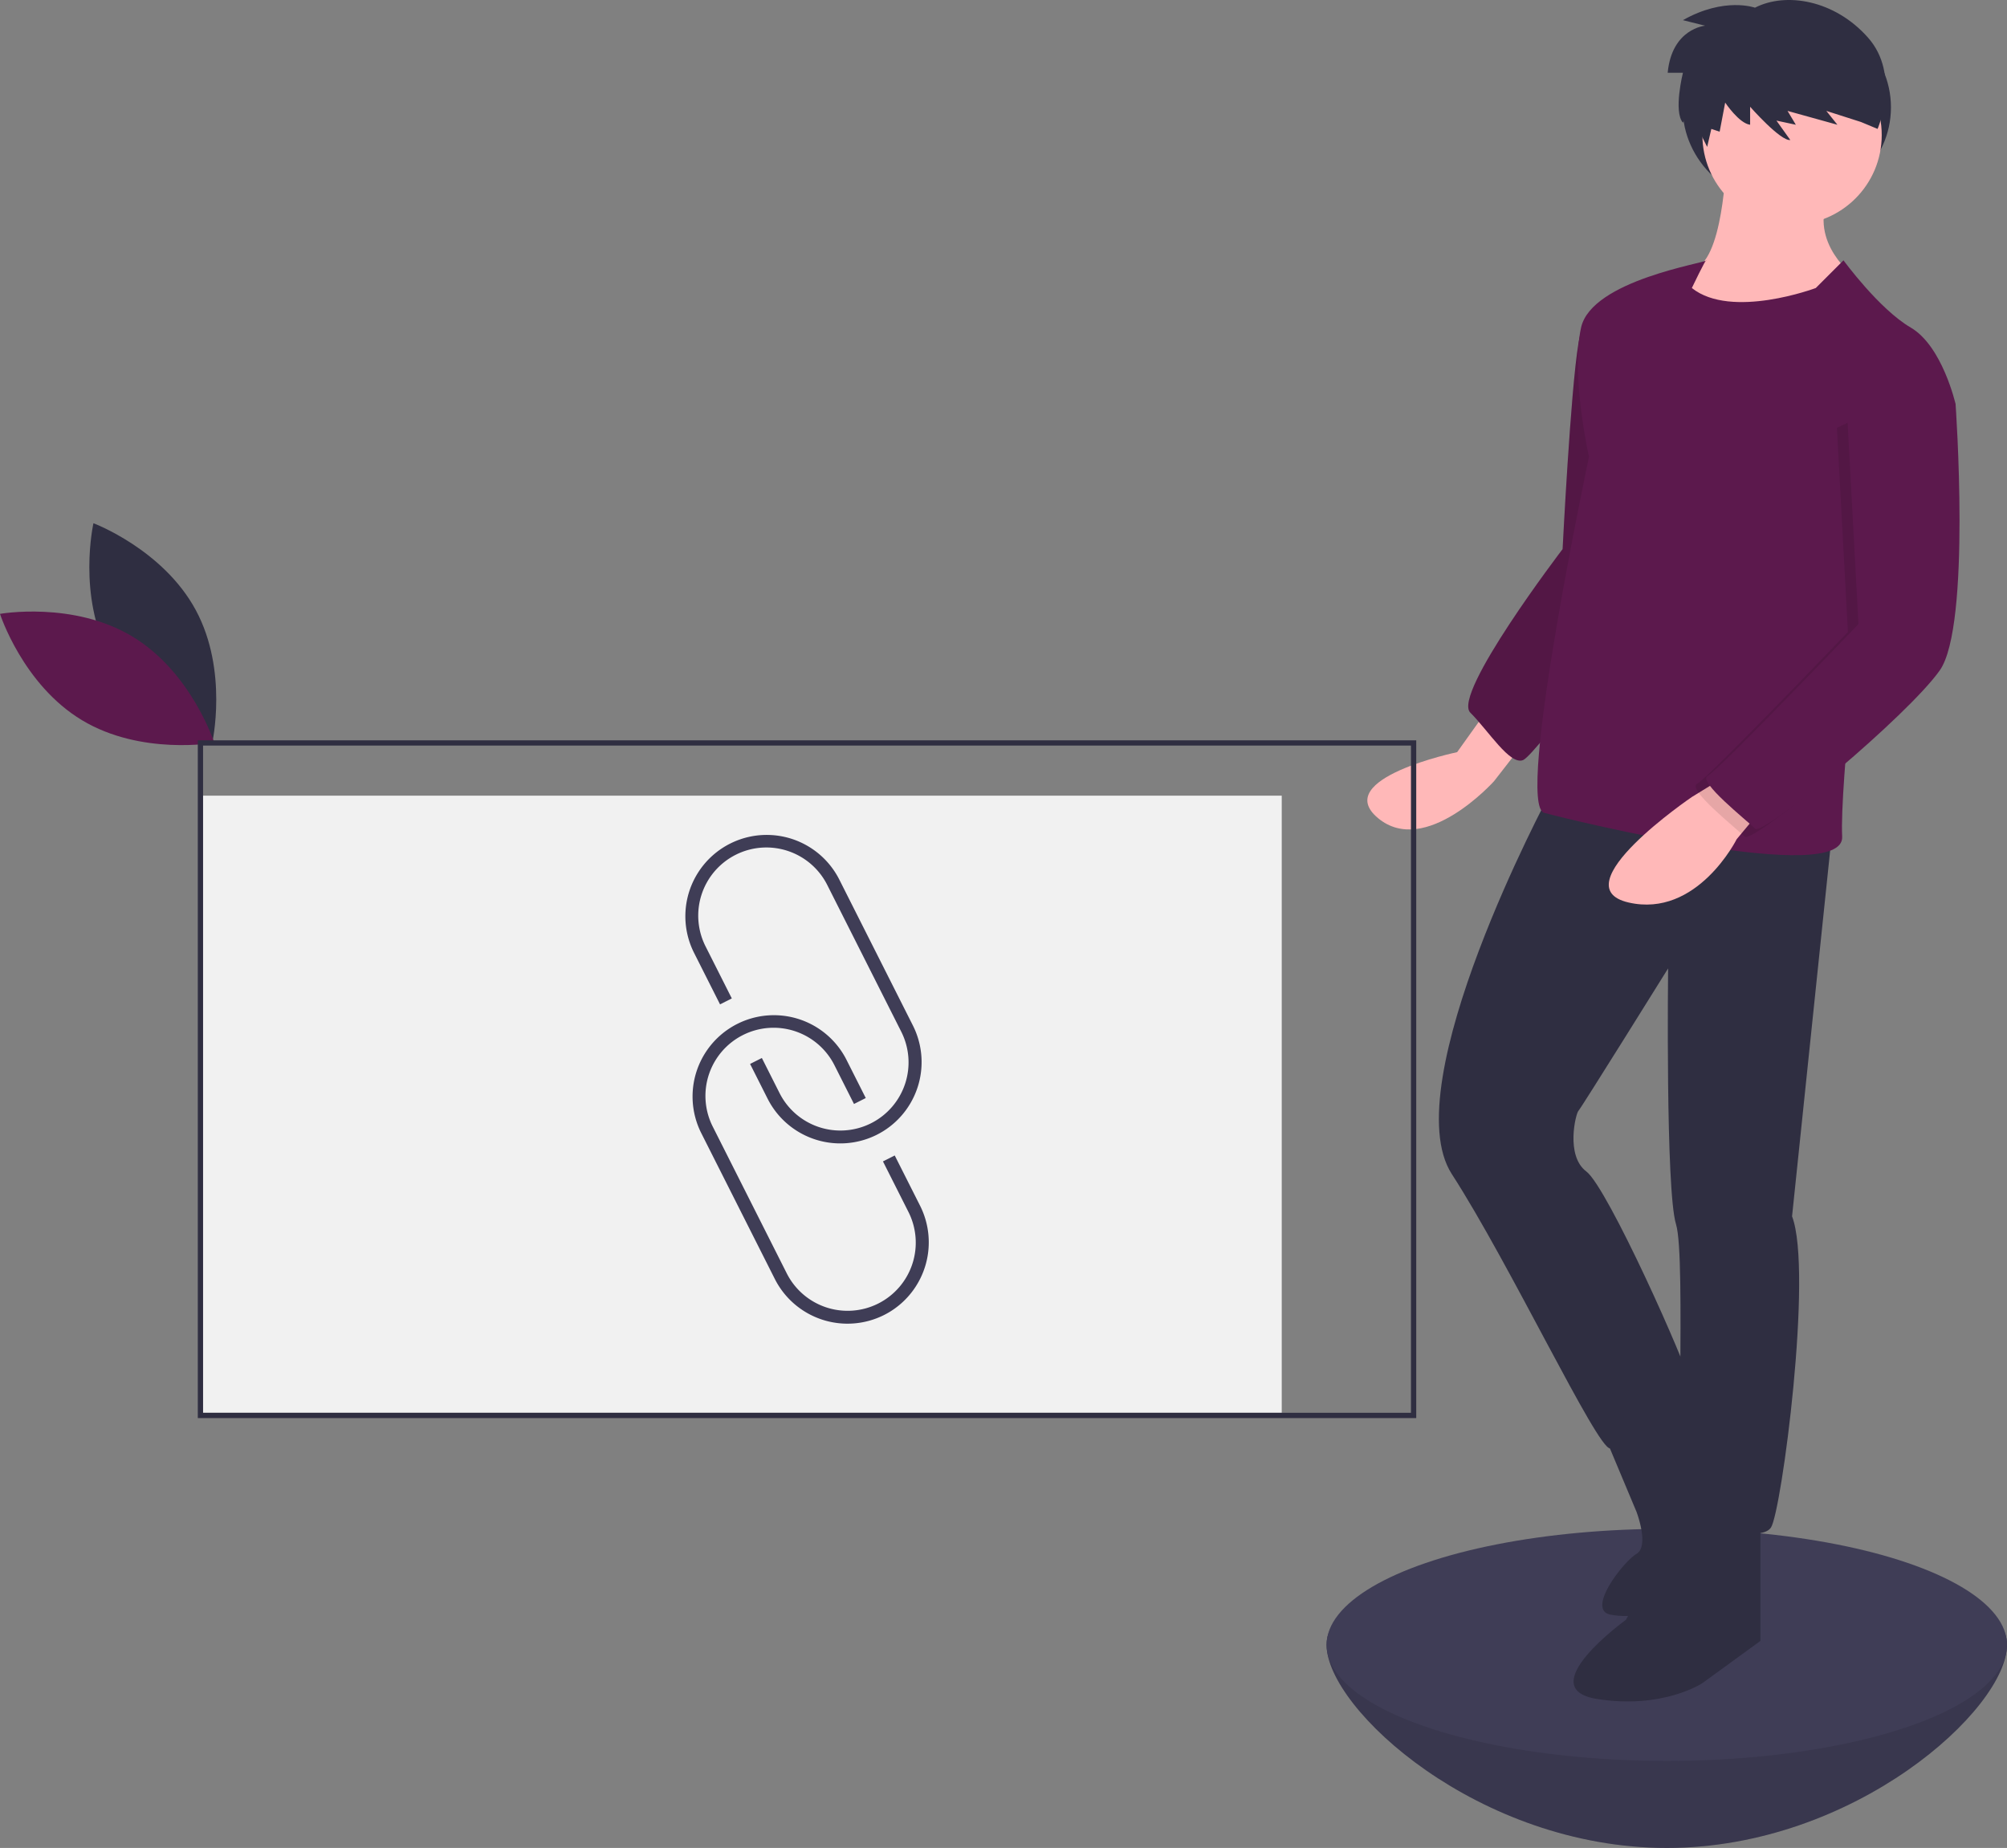 <svg data-name="Layer 1" xmlns="http://www.w3.org/2000/svg" width="761" height="700.71" viewBox="0 0 761 700.71"><rect x="0" y="0" width="761" height="700.71" fill="#808080" stroke="none"/><path d="M41.634 248.923c12.428 23.05 38.806 32.944 38.806 32.944s6.227-27.476-6.201-50.525S35.433 198.4 35.433 198.4s-6.227 27.475 6.201 50.524z" fill="#2f2e41"/><path d="M50.177 241.34c22.438 13.5 31.08 40.314 31.08 40.314s-27.738 4.927-50.177-8.573S0 232.767 0 232.767s27.738-4.926 50.177 8.573z" fill="#5c194d"/><path d="M761 623.71c0 24.3-57.755 77-129 77s-129-52.7-129-77 57.755-11 129-11 129-13.3 129 11z" fill="#3f3d56"/><path d="M761 623.71c0 24.3-57.755 77-129 77s-129-52.7-129-77 57.755-11 129-11 129-13.3 129 11z" opacity=".1"/><ellipse cx="632" cy="623.71" rx="129" ry="44" fill="#3f3d56"/><path fill="#f1f1f1" d="M76 301.71h410v234H76z"/><ellipse cx="677.5" cy="40.71" rx="39.5" ry="37" fill="#2f2e41"/><path d="M562.5 271.21l-10 14s-48 10-30 25 44-14 44-14l14-18z" fill="#ffb8b8"/><path d="M614.5 112.21s-13 0-16 18-6 78-6 78-42 55-35 62 15 20 20 18 48-61 48-61z" fill="#5c194d"/><path d="M614.5 112.21s-13 0-16 18-6 78-6 78-42 55-35 62 15 20 20 18 48-61 48-61z" opacity=".1"/><path d="M654.5 61.21s-1 39-13 41-8 15-8 15 39 23 65 0l5-12s-18-13-10-31z" fill="#ffb8b8"/><path d="M587.5 301.21s-59 110-37 144 55 104 60 104 33-14 31-23-32-76-40-82-4-22-3-23 34-54 34-54-1 84 3 97-1 106 4 110 28 11 32 5 16-97 8-118l15-144z" fill="#2f2e41"/><path d="M641.5 568.21l-25 46s-36 26-11 30 40-6 40-6l22-16v-46z" fill="#2f2e41"/><path d="M607.5 542.21l13 31s5 13 0 16-19 21-10 23a29.299 29.299 0 0 0 5.495.547 55.566 55.566 0 0 0 40.398-16.44l8.107-8.107s-27.77-63.948-27.385-63.474S607.5 542.21 607.5 542.21z" fill="#2f2e41"/><circle cx="679.5" cy="51.21" r="34" fill="#ffb8b8"/><path d="M699 98.71l-10.5 10.5s-32 12-47 0c0 0 5.5-11.5 5.5-10.5s-43.5 7.5-47.5 25.5 3 49 3 49-28 132-17 135 114 28 113 9 8-97 8-97l35-67s-5-22-17-29-25.5-25.5-25.5-25.5z" fill="#5c194d"/><path d="M654.5 294.21l-13 8s-50 34-24 40 41-24 41-24l10-12z" fill="#ffb8b8"/><path d="M728.5 147.21l9 9s6 84-6 101-67 63-70 60-22-18-18-20 57.183-57.57 57.183-57.57l-4.183-77.43z" opacity=".1"/><path d="M732.5 144.21l9 9s6 84-6 101-67 63-70 60-22-18-18-20 57.183-57.57 57.183-57.57l-4.183-77.43z" fill="#5c194d"/><path d="M665.438 2.915s-11.557-4.202-27.317 4.728l8.405 2.102s-12.608 1.05-14.184 17.861h5.779s-3.678 14.71 0 18.913l2.364-4.466 6.83 13.66 1.575-6.83 3.152 1.05 2.101-11.032s5.254 7.88 9.457 8.406v-6.83s11.557 13.134 15.234 12.608l-5.253-7.354 7.355 1.576-3.152-5.254 18.912 5.254-4.203-5.254 13.134 4.203 6.304 2.627s8.93-20.489-3.677-34.673-30.995-17.336-42.816-11.295z" fill="#2f2e41"/><path d="M335.098 428.793q-1.26.794-2.607 1.474a30.876 30.876 0 0 1-41.427-13.65l-6.652-13.19 4.465-2.252 6.652 13.191a25.842 25.842 0 1 0 46.147-23.273l-27.937-55.394a25.842 25.842 0 1 0-46.146 23.274l9.89 19.612-4.464 2.25-9.891-19.611a30.842 30.842 0 0 1 55.076-27.776l27.937 55.393a30.847 30.847 0 0 1-11.043 39.952z" fill="#3f3d56"/><path d="M337.8 497.165q-1.242.783-2.577 1.457a30.876 30.876 0 0 1-41.427-13.65L265.86 429.58a30.842 30.842 0 0 1 55.076-27.776l7.339 14.552-4.465 2.251-7.339-14.552a25.842 25.842 0 1 0-46.146 23.274l27.936 55.393a25.842 25.842 0 1 0 46.147-23.273l-9.617-19.067 4.465-2.251 9.617 19.067a30.886 30.886 0 0 1-11.073 39.968z" fill="#3f3d56"/><path d="M537 537.71H75v-257h462zm-460-2h458v-253H77z" fill="#2f2e41"/></svg>